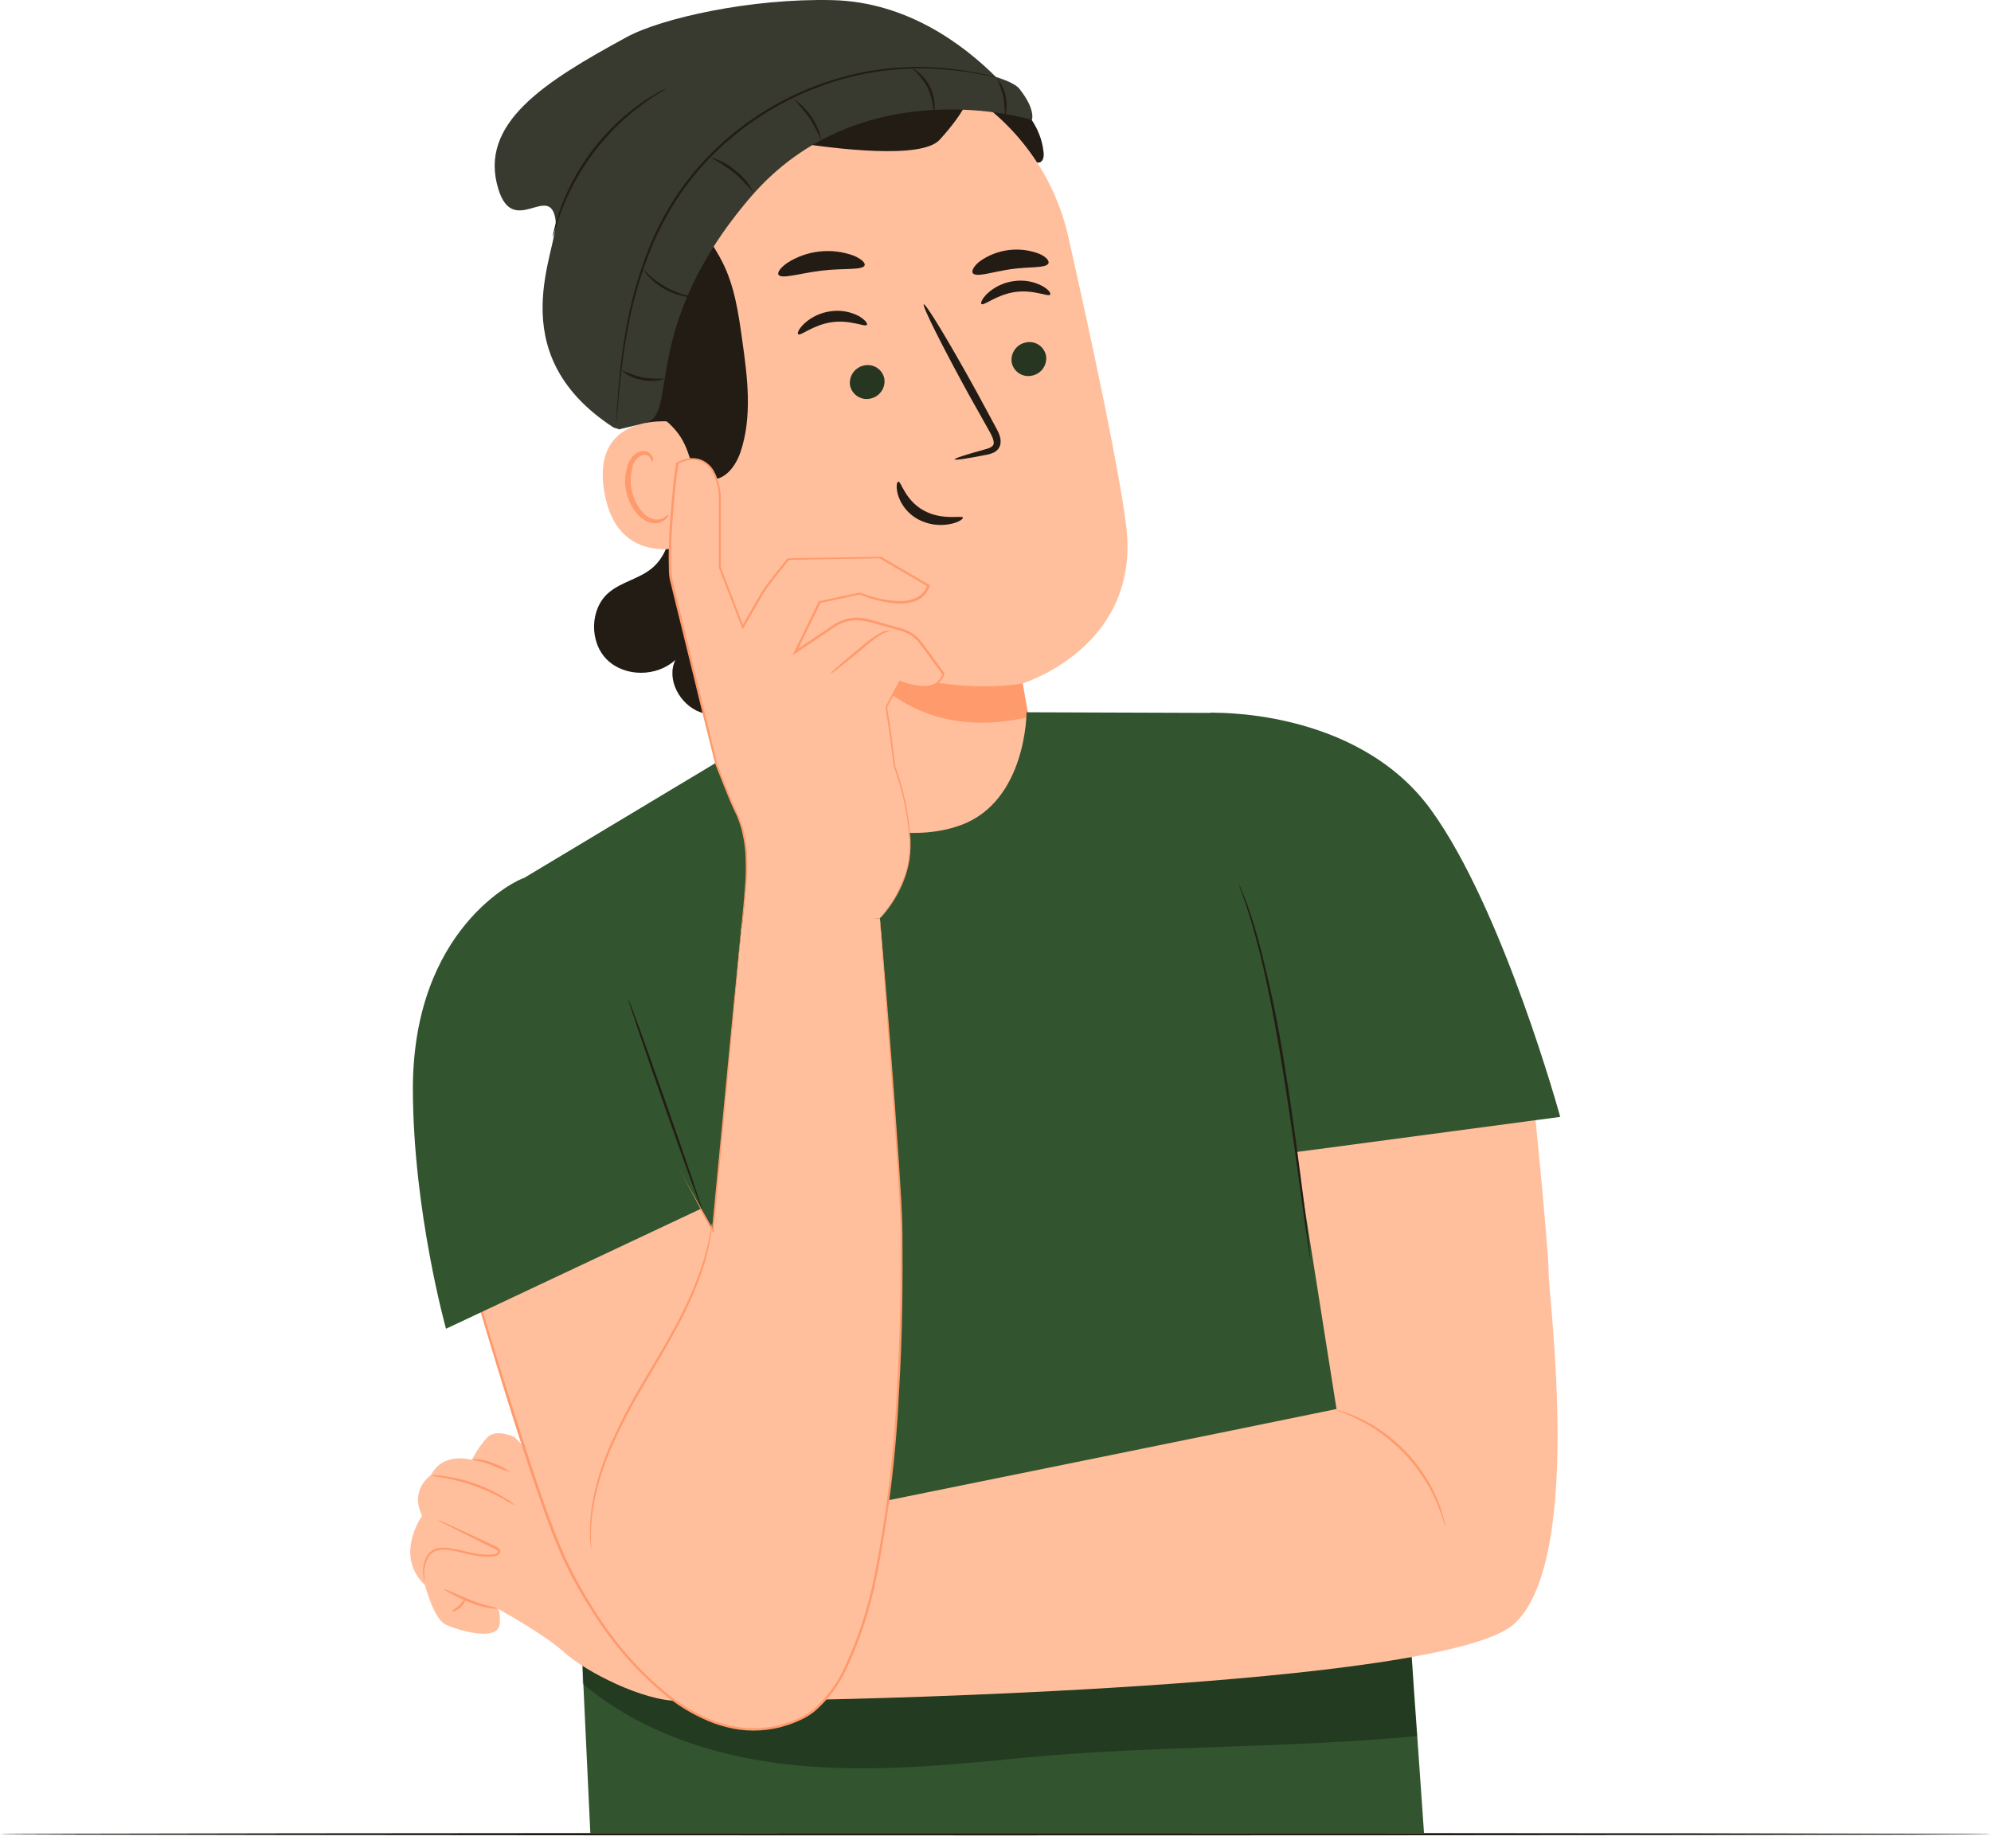 <svg width="140" height="130" viewBox="0 0 140 130" fill="none" xmlns="http://www.w3.org/2000/svg">
<path d="M140 129.004C140 129.053 108.658 129.09 70.003 129.09C31.348 129.09 0 129.053 0 129.004C0 128.954 31.335 128.918 70 128.918C108.665 128.918 140 128.958 140 129.004Z" fill="#231C15"/>
<path d="M42.796 41.689C43.678 40.929 44.931 40.717 45.83 39.977C46.728 39.237 47.151 38.044 47.218 36.881C47.222 35.715 47.052 34.555 46.712 33.44L56.325 45.506C55.562 46.828 54.739 48.176 53.543 49.141C52.346 50.106 50.687 50.618 49.247 50.096C47.806 49.574 46.828 47.783 47.492 46.411C46.2 47.611 43.956 47.634 42.697 46.411C41.438 45.189 41.457 42.839 42.796 41.689Z" fill="#231C15"/>
<path d="M70.575 6.438C72.905 8.144 73.291 9.839 73.384 10.735C73.41 11.002 73.364 11.339 73.11 11.422C72.983 11.451 72.85 11.439 72.73 11.389L64.931 9.019" fill="#231C15"/>
<path d="M49.025 36.861C47.274 33.715 45.526 30.539 44.339 27.138C43.153 23.738 42.541 20.07 43.12 16.514C43.206 15.972 44.134 12.29 44.679 12.238C45.066 12.201 44.706 15.542 44.964 15.83C47.426 18.625 48.672 22.327 49.094 26.028C49.476 29.63 49.453 33.264 49.025 36.861Z" fill="#231C15"/>
<path d="M52.73 55.982L46.021 23.444C43.989 14.64 47.419 6.117 56.266 4.329L57.095 4.214C61.114 3.642 65.2 4.605 68.541 6.911C71.882 9.216 74.231 12.696 75.122 16.656C76.841 24.296 78.645 32.76 79.18 36.913C80.291 45.506 71.91 48.063 71.91 48.063C71.91 48.063 73.48 56.742 73.946 59.243L60.975 60.896L57.852 61.176L52.73 55.982Z" fill="#FFBF9D"/>
<path d="M71.907 48.065C71.907 48.065 66.54 49.152 60.261 46.347C60.261 46.347 63.863 52.421 72.32 50.431L71.907 48.065Z" fill="#FF9A6C"/>
<path d="M73.553 25.016C73.602 25.333 73.526 25.657 73.341 25.919C73.156 26.181 72.876 26.361 72.561 26.421C72.407 26.455 72.247 26.459 72.092 26.431C71.936 26.403 71.788 26.344 71.655 26.258C71.523 26.172 71.409 26.06 71.321 25.929C71.232 25.798 71.171 25.65 71.14 25.495C71.092 25.178 71.168 24.854 71.353 24.592C71.537 24.329 71.817 24.149 72.132 24.087C72.286 24.053 72.446 24.049 72.602 24.077C72.757 24.106 72.906 24.165 73.038 24.251C73.171 24.338 73.285 24.45 73.373 24.582C73.461 24.713 73.522 24.861 73.553 25.016Z" fill="#263621"/>
<path d="M73.843 20.721C73.715 20.902 72.69 20.347 71.371 20.539C70.053 20.731 69.18 21.53 69.012 21.385C68.933 21.322 69.045 21.012 69.425 20.645C69.94 20.169 70.59 19.864 71.286 19.772C71.965 19.671 72.659 19.786 73.268 20.103C73.731 20.354 73.909 20.622 73.843 20.721Z" fill="#231C15"/>
<path d="M62.184 26.63C62.233 26.947 62.157 27.27 61.972 27.532C61.787 27.794 61.508 27.974 61.193 28.035C61.039 28.069 60.879 28.072 60.723 28.044C60.568 28.015 60.419 27.956 60.287 27.87C60.154 27.783 60.041 27.671 59.952 27.54C59.864 27.409 59.803 27.261 59.772 27.106C59.725 26.787 59.804 26.462 59.992 26.2C60.18 25.938 60.462 25.759 60.78 25.701C60.933 25.67 61.091 25.669 61.245 25.698C61.399 25.728 61.545 25.787 61.675 25.873C61.806 25.96 61.918 26.071 62.005 26.201C62.093 26.331 62.154 26.477 62.184 26.63Z" fill="#263621"/>
<path d="M60.958 22.847C60.83 23.028 59.802 22.473 58.483 22.662C57.165 22.85 56.292 23.653 56.127 23.508C56.044 23.448 56.157 23.137 56.537 22.771C57.052 22.294 57.702 21.988 58.397 21.895C59.077 21.792 59.771 21.908 60.38 22.225C60.843 22.493 61.021 22.764 60.958 22.847Z" fill="#231C15"/>
<path d="M67.128 32.31C67.112 32.234 67.912 31.98 69.213 31.62C69.544 31.537 69.855 31.425 69.874 31.187C69.894 30.949 69.726 30.589 69.508 30.222L68.146 27.796C66.246 24.339 64.818 21.481 64.957 21.405C65.096 21.329 66.751 24.068 68.655 27.525L69.977 29.971C70.159 30.334 70.44 30.737 70.34 31.266C70.308 31.392 70.247 31.509 70.163 31.608C70.079 31.707 69.974 31.785 69.855 31.838C69.676 31.915 69.488 31.97 69.296 32C67.971 32.261 67.141 32.383 67.128 32.31Z" fill="#231C15"/>
<path d="M60.8 18.659C60.668 19.022 59.339 18.847 57.776 19.035C56.213 19.224 54.947 19.65 54.739 19.323C54.646 19.167 54.868 18.827 55.377 18.477C56.058 18.045 56.83 17.775 57.631 17.688C58.433 17.6 59.245 17.697 60.003 17.971C60.568 18.203 60.856 18.487 60.8 18.659Z" fill="#231C15"/>
<path d="M73.711 18.544C73.487 18.875 72.366 18.746 71.067 18.934C69.769 19.123 68.718 19.509 68.424 19.235C68.288 19.1 68.424 18.772 68.847 18.416C69.452 17.971 70.159 17.687 70.903 17.59C71.648 17.493 72.404 17.586 73.103 17.86C73.612 18.095 73.81 18.379 73.711 18.544Z" fill="#231C15"/>
<path d="M47.624 29.699C47.469 29.656 41.48 28.79 42.498 34.633C43.516 40.475 49.18 38.235 49.154 38.076C49.128 37.918 47.624 29.699 47.624 29.699Z" fill="#FFBF9D"/>
<path d="M46.983 36.176C46.956 36.159 46.894 36.265 46.735 36.374C46.511 36.52 46.24 36.572 45.978 36.52C45.317 36.404 44.63 35.512 44.418 34.464C44.318 33.966 44.328 33.451 44.448 32.957C44.472 32.766 44.542 32.583 44.652 32.424C44.762 32.265 44.908 32.135 45.079 32.045C45.192 31.99 45.321 31.976 45.442 32.008C45.563 32.039 45.669 32.114 45.74 32.217C45.849 32.369 45.83 32.491 45.863 32.495C45.896 32.498 45.972 32.376 45.882 32.141C45.825 32 45.721 31.884 45.588 31.811C45.407 31.717 45.195 31.699 45 31.761C44.554 31.87 44.224 32.356 44.095 32.851C43.936 33.401 43.913 33.98 44.029 34.54C44.27 35.71 45.066 36.708 45.952 36.804C46.117 36.821 46.285 36.8 46.441 36.742C46.597 36.685 46.738 36.593 46.854 36.473C46.999 36.318 47.006 36.183 46.983 36.176Z" fill="#FF9A6C"/>
<path d="M69.584 7.688C70.433 6.994 67.039 4.456 64.524 3.832C60.727 2.877 55.195 2.877 52.128 4.397C48.44 6.218 45.562 8.746 44.26 12.659C42.958 16.571 42.981 20.821 43.837 24.843C44.098 26.072 44.461 27.335 45.311 28.257C46.362 29.397 47.644 29.82 48.334 31.713C48.559 32.335 48.734 32.989 49.266 33.382C50.542 34.321 51.652 33.015 52.056 31.836C52.918 29.314 52.561 26.548 52.191 23.924C51.93 22.047 51.656 20.134 50.803 18.445C50.34 17.526 49.713 16.69 49.303 15.745C48.893 14.8 48.715 13.676 49.181 12.771C49.291 12.571 49.419 12.382 49.564 12.206C50.247 11.346 51.147 10.684 52.171 10.287C53.195 9.89 54.306 9.774 55.39 9.949C58.886 10.507 64.815 11.211 66.074 9.83C67.888 7.847 68.199 6.7 68.199 6.7L69.584 7.688Z" fill="#231C15"/>
<path d="M63.166 33.877C63.364 33.828 63.619 35.166 64.944 35.9C66.269 36.633 67.664 36.23 67.71 36.402C67.743 36.481 67.442 36.733 66.841 36.852C66.061 37.015 65.249 36.898 64.547 36.521C63.875 36.156 63.371 35.543 63.143 34.812C62.984 34.247 63.06 33.887 63.166 33.877Z" fill="#231C15"/>
<path d="M43.529 30.199C43.401 30.119 43.232 30.129 43.11 30.047C35.017 24.759 39.333 17.439 39.065 15.479C38.691 12.763 36.091 16.762 35.04 13.289C33.625 8.688 38.272 5.76 44.068 2.608C46.497 1.286 52.789 -0.135 58.562 0.01C63.715 0.142 67.667 3.057 70.04 5.423C70.04 5.423 71.299 5.774 71.672 6.236C72.839 7.694 72.564 8.431 72.564 8.431C72.564 8.431 60.562 4.746 52.736 13.913C44.911 23.08 47.779 29.227 45.357 29.752L43.529 30.199Z" fill="#383A2F"/>
<path d="M46.828 6.236C46.686 6.344 46.537 6.441 46.381 6.527C46.233 6.616 46.051 6.725 45.856 6.858C45.661 6.99 45.42 7.142 45.195 7.33C44.615 7.752 44.063 8.211 43.543 8.705C42.914 9.314 42.329 9.968 41.794 10.661C41.269 11.361 40.795 12.097 40.377 12.866C40.039 13.496 39.742 14.147 39.488 14.815C39.369 15.1 39.293 15.364 39.214 15.592C39.134 15.82 39.075 16.021 39.029 16.187C38.989 16.361 38.933 16.531 38.863 16.696C38.884 16.518 38.917 16.343 38.962 16.17C38.999 16.002 39.048 15.797 39.121 15.565C39.194 15.334 39.263 15.06 39.375 14.772C39.615 14.091 39.903 13.429 40.238 12.79C41.058 11.219 42.139 9.799 43.434 8.589C43.962 8.097 44.524 7.642 45.116 7.228C45.364 7.046 45.605 6.897 45.81 6.775C46.015 6.653 46.2 6.54 46.355 6.445C46.506 6.361 46.664 6.292 46.828 6.236Z" fill="#231C15"/>
<path d="M70.364 5.518C70.327 5.516 70.29 5.51 70.254 5.499L69.924 5.433C69.647 5.366 69.237 5.287 68.708 5.185C68.179 5.082 67.528 4.986 66.765 4.917C65.904 4.828 65.039 4.796 64.174 4.821C61.921 4.88 59.694 5.314 57.584 6.107C56.346 6.57 55.154 7.148 54.022 7.832C52.804 8.573 51.664 9.437 50.621 10.409C49.581 11.385 48.647 12.469 47.836 13.641C47.092 14.743 46.453 15.911 45.925 17.131C45.054 19.21 44.426 21.382 44.055 23.605C43.724 25.502 43.579 27.055 43.486 28.126C43.444 28.655 43.41 29.071 43.387 29.365C43.387 29.497 43.364 29.603 43.358 29.695C43.361 29.732 43.361 29.768 43.358 29.805C43.352 29.768 43.352 29.732 43.358 29.695C43.358 29.613 43.358 29.507 43.358 29.365C43.358 29.081 43.387 28.665 43.424 28.126C43.5 27.049 43.625 25.482 43.943 23.585C44.297 21.354 44.914 19.172 45.78 17.085C46.306 15.853 46.947 14.675 47.697 13.565C48.512 12.38 49.453 11.285 50.502 10.3C52.536 8.399 54.931 6.926 57.545 5.968C59.673 5.176 61.92 4.751 64.19 4.709C65.059 4.692 65.928 4.733 66.791 4.831C67.555 4.91 68.206 5.029 68.738 5.129C69.27 5.228 69.673 5.333 69.947 5.409L70.258 5.492C70.294 5.496 70.33 5.505 70.364 5.518Z" fill="#231C15"/>
<path d="M46.752 26.624C46.237 26.822 45.673 26.855 45.139 26.72C44.594 26.642 44.086 26.402 43.681 26.029C44.162 26.247 44.66 26.422 45.172 26.551C45.695 26.623 46.224 26.648 46.752 26.624Z" fill="#231C15"/>
<path d="M48.873 20.891C48.665 20.925 48.453 20.917 48.248 20.868C47.749 20.787 47.266 20.622 46.821 20.382C46.374 20.144 45.97 19.834 45.625 19.464C45.472 19.32 45.348 19.148 45.261 18.958C46.212 19.991 47.486 20.673 48.873 20.891Z" fill="#231C15"/>
<path d="M52.987 13.554C52.562 13.051 52.101 12.578 51.609 12.139C51.084 11.744 50.532 11.386 49.957 11.065C50.613 11.234 51.219 11.557 51.725 12.007C52.264 12.414 52.697 12.944 52.987 13.554Z" fill="#231C15"/>
<path d="M57.789 9.935C57.539 9.388 57.257 8.855 56.947 8.339C56.588 7.856 56.204 7.393 55.797 6.951C56.824 7.642 57.537 8.711 57.779 9.925L57.789 9.935Z" fill="#231C15"/>
<path d="M65.648 7.961C65.624 7.361 65.492 6.77 65.258 6.216C64.975 5.687 64.597 5.215 64.141 4.825C64.141 4.805 64.346 4.888 64.61 5.103C64.947 5.389 65.221 5.742 65.412 6.141C65.603 6.54 65.708 6.974 65.721 7.416C65.741 7.601 65.716 7.788 65.648 7.961Z" fill="#231C15"/>
<path d="M70.661 8.229C70.655 7.761 70.621 7.294 70.559 6.831C70.437 6.382 70.289 5.94 70.116 5.509C70.421 5.884 70.63 6.327 70.725 6.801C70.82 7.275 70.798 7.765 70.661 8.229Z" fill="#231C15"/>
<path d="M63.163 60.922C63.146 60.922 63.163 60.664 63.146 60.195C63.117 59.537 63.029 58.883 62.882 58.242C62.658 57.289 62.355 56.358 61.976 55.456C61.56 54.431 61.028 53.334 60.502 52.151C60.014 51.106 59.606 50.024 59.283 48.916V48.853L59.339 48.823C60.041 48.459 60.659 47.951 61.153 47.333L61.186 47.29L61.236 47.316C61.752 47.601 62.332 47.749 62.921 47.746H62.951V47.773C63.147 48.12 63.378 48.445 63.642 48.744C63.824 48.956 63.933 49.075 63.926 49.075C63.919 49.075 63.893 49.055 63.837 49.008C63.781 48.962 63.701 48.886 63.605 48.787C63.322 48.497 63.074 48.175 62.868 47.825L62.911 47.852C62.302 47.869 61.698 47.726 61.16 47.439H61.243C60.746 48.082 60.117 48.61 59.399 48.989L59.438 48.896C59.769 49.992 60.178 51.064 60.661 52.102C61.186 53.268 61.715 54.369 62.125 55.406C62.502 56.318 62.796 57.261 63.004 58.225C63.142 58.877 63.213 59.542 63.215 60.208C63.217 60.389 63.209 60.57 63.192 60.75C63.191 60.808 63.181 60.866 63.163 60.922Z" fill="#FF9A6C"/>
<path d="M36.844 61.755L50.314 53.668C50.314 53.668 60.763 60.552 67.581 58.027C72.184 56.325 72.184 50.096 72.184 50.096L85.42 50.142L97.135 86.011L100.132 128.935H41.51L39.148 78.552L36.844 61.755Z" fill="#32542E"/>
<g opacity="0.3">
<path d="M40.968 118.41C45.063 121.88 50.413 123.582 55.75 124.134C61.087 124.686 66.467 124.164 71.808 123.645C81.028 122.746 90.436 122.984 99.656 122.098C99.395 119.785 99.164 114.042 98.903 111.738L40.968 115.896V118.41Z" fill="black"/>
</g>
<path d="M36.167 101.068C36.167 101.068 34.898 100.456 34.27 101.091C33.835 101.565 33.47 102.099 33.186 102.677C33.186 102.677 31.147 102.066 30.301 103.758C30.301 103.758 28.777 104.719 29.68 106.61C29.68 106.61 28.05 108.883 29.349 110.85C29.494 111.085 29.674 111.298 29.881 111.481C29.881 111.481 30.492 113.85 31.309 114.247C32.125 114.643 35.04 115.532 35.139 114.197C35.238 112.862 34.716 112.984 34.716 112.984C34.716 112.984 38.163 114.852 39.689 116.226C41.216 117.601 45.228 119.637 47.703 119.63C50.178 119.624 49.121 114.303 49.121 114.303L36.167 101.068Z" fill="#FFBF9D"/>
<path d="M91.414 75.843C91.252 76.652 91.12 81.021 91.12 81.021L93.979 99.101C88.338 100.271 60.602 105.896 60.602 105.896L58.014 119.531C58.014 119.531 101.636 118.724 106.5 114.19C111.365 109.656 108.896 91.315 108.896 89.534C108.896 87.753 107.697 75.965 107.697 75.965L91.414 75.843Z" fill="#FFBF9D"/>
<path d="M30.767 106.892C30.919 106.937 31.067 106.995 31.21 107.067L32.393 107.605L34.138 108.422L34.64 108.66L34.901 108.782C35.011 108.825 35.103 108.906 35.159 109.01C35.173 109.043 35.181 109.079 35.181 109.116C35.181 109.152 35.173 109.188 35.159 109.221C35.13 109.282 35.084 109.333 35.026 109.367C34.926 109.426 34.812 109.46 34.696 109.466C34.486 109.495 34.273 109.503 34.062 109.489C33.206 109.433 32.446 109.159 31.748 109.046C31.422 108.973 31.083 108.973 30.757 109.046C30.619 109.083 30.489 109.147 30.375 109.235C30.262 109.322 30.167 109.431 30.096 109.555C29.895 109.931 29.805 110.356 29.838 110.781C29.85 110.94 29.85 111.099 29.838 111.257C29.797 111.103 29.772 110.944 29.765 110.785C29.709 110.342 29.786 109.894 29.987 109.496C30.061 109.356 30.163 109.232 30.285 109.132C30.408 109.031 30.549 108.956 30.701 108.911C31.048 108.831 31.408 108.831 31.755 108.911C32.479 109.02 33.242 109.287 34.068 109.34C34.269 109.354 34.47 109.347 34.67 109.321C34.858 109.321 35.05 109.205 35 109.099C34.95 108.993 34.726 108.917 34.564 108.831L34.065 108.587L32.327 107.714L31.167 107.13C31.026 107.063 30.892 106.984 30.767 106.892Z" fill="#FF9A6C"/>
<path d="M36.233 105.895C35.95 105.759 35.675 105.606 35.41 105.439C34.09 104.703 32.655 104.194 31.167 103.932C30.855 103.894 30.546 103.837 30.241 103.764C30.557 103.741 30.875 103.758 31.186 103.813C31.945 103.912 32.69 104.09 33.41 104.345C34.13 104.601 34.821 104.933 35.469 105.337C35.747 105.489 36.004 105.677 36.233 105.895Z" fill="#FF9A6C"/>
<path d="M35.896 103.548C35.436 103.415 34.987 103.246 34.554 103.042C34.243 102.919 33.922 102.821 33.596 102.751C33.456 102.737 33.319 102.707 33.186 102.662C33.186 102.639 33.348 102.606 33.615 102.629C33.956 102.666 34.29 102.751 34.607 102.88C35.068 103.034 35.503 103.26 35.896 103.548Z" fill="#FF9A6C"/>
<path d="M35.003 113.125C34.804 113.154 34.601 113.145 34.405 113.099C33.93 113.019 33.466 112.886 33.02 112.702C32.576 112.525 32.142 112.321 31.722 112.091C31.538 112.006 31.367 111.895 31.216 111.761C31.243 111.708 32.056 112.111 33.083 112.531C33.521 112.706 33.971 112.852 34.428 112.967C34.624 113.002 34.817 113.055 35.003 113.125Z" fill="#FF9A6C"/>
<path d="M32.733 112.416C32.776 112.416 32.697 112.747 32.403 113.034C32.108 113.322 31.775 113.365 31.765 113.325C31.755 113.285 32.026 113.156 32.287 112.908C32.548 112.661 32.687 112.396 32.733 112.416Z" fill="#FF9A6C"/>
<path d="M85.059 50.134C85.059 50.134 95.364 49.715 100.618 56.952C105.711 63.971 109.709 78.555 109.709 78.555L90.036 81.175L87.122 62.206L85.059 50.134Z" fill="#32542E"/>
<path d="M101.633 107.383C101.6 107.383 101.464 106.739 101.058 105.757C100.949 105.489 100.826 105.226 100.691 104.971C100.555 104.69 100.38 104.405 100.202 104.105C99.794 103.463 99.329 102.859 98.814 102.3C98.288 101.75 97.716 101.247 97.102 100.797C96.811 100.598 96.54 100.403 96.266 100.255C96.02 100.102 95.766 99.961 95.506 99.835C94.551 99.366 93.909 99.191 93.923 99.154C94.076 99.179 94.226 99.218 94.372 99.27C94.548 99.318 94.722 99.377 94.891 99.445C95.089 99.524 95.317 99.604 95.552 99.726C95.819 99.846 96.079 99.981 96.332 100.129C96.613 100.278 96.89 100.46 97.184 100.668C98.455 101.555 99.526 102.698 100.331 104.022C100.506 104.329 100.681 104.62 100.81 104.908C100.942 105.169 101.06 105.437 101.163 105.711C101.269 105.959 101.335 106.193 101.401 106.398C101.467 106.603 101.51 106.778 101.543 106.924C101.59 107.073 101.62 107.227 101.633 107.383Z" fill="#FF9A6C"/>
<path d="M87.122 62.197C87.122 62.197 87.165 62.283 87.234 62.445C87.303 62.607 87.406 62.868 87.531 63.172C87.773 63.807 88.093 64.735 88.424 65.905C89.245 68.962 89.894 72.062 90.37 75.191C90.962 78.85 91.382 82.177 91.692 84.587C91.838 85.776 91.957 86.748 92.023 87.438C92.059 87.769 92.089 88.023 92.109 88.215C92.124 88.305 92.13 88.395 92.128 88.486C92.103 88.399 92.085 88.309 92.075 88.218L91.957 87.448C91.861 86.758 91.722 85.796 91.557 84.6C91.226 82.197 90.787 78.873 90.195 75.218C89.603 71.563 88.946 68.278 88.302 65.938C87.991 64.768 87.687 63.833 87.465 63.195L87.198 62.458C87.165 62.374 87.139 62.286 87.122 62.197Z" fill="#231C15"/>
<path d="M52.132 65.276L50.126 86.555L47.052 81.135L31.216 83.019C31.378 83.828 37.016 103.63 39.445 109.126C41.874 114.621 48.668 124.403 56.276 120.89C63.883 117.377 63.391 89.711 63.391 86.555C63.391 83.399 61.867 64.575 61.867 64.575" fill="#FFBF9D"/>
<path d="M61.874 64.575C61.874 64.575 61.89 64.707 61.913 64.965C61.937 65.223 61.97 65.61 62.013 66.112C62.095 67.123 62.218 68.61 62.376 70.52C62.535 72.43 62.707 74.78 62.911 77.5C63.008 78.861 63.11 80.314 63.215 81.859C63.311 83.402 63.434 85.034 63.457 86.753C63.486 90.19 63.457 93.954 63.212 97.989C63.011 102.287 62.491 106.563 61.659 110.785C61.216 113.077 60.491 115.306 59.501 117.42C58.985 118.521 58.251 119.506 57.343 120.315C57.104 120.511 56.847 120.685 56.576 120.834C56.302 120.976 56.019 121.102 55.73 121.211C55.443 121.326 55.142 121.402 54.845 121.492C54.542 121.566 54.235 121.622 53.926 121.66C53.303 121.738 52.672 121.738 52.049 121.66C51.422 121.575 50.807 121.424 50.212 121.211C49.019 120.759 47.905 120.124 46.907 119.33C44.891 117.685 43.154 115.724 41.765 113.524C40.973 112.319 40.265 111.06 39.647 109.757C39.042 108.458 38.549 107.113 38.083 105.791C37.151 103.147 36.312 100.504 35.506 97.913C34.699 95.322 33.939 92.787 33.212 90.312C32.485 87.837 31.775 85.411 31.147 83.042L31.127 82.959H31.213L47.049 81.085H47.092L47.115 81.122L50.172 86.525L50.059 86.551C50.694 79.942 51.203 74.631 51.557 70.96C51.735 69.129 51.887 67.708 51.97 66.743C52.019 66.264 52.056 65.897 52.082 65.646C52.108 65.395 52.125 65.276 52.125 65.276C52.125 65.276 52.125 65.401 52.099 65.649C52.072 65.897 52.046 66.264 52.003 66.743C51.917 67.711 51.788 69.132 51.623 70.966C51.292 74.638 50.79 79.959 50.178 86.561V86.75L50.083 86.584L47.003 81.168L47.069 81.201L31.236 83.095L31.302 83.002C31.927 85.358 32.644 87.787 33.371 90.272C34.098 92.757 34.865 95.296 35.684 97.873C36.504 100.451 37.337 103.095 38.262 105.742C38.728 107.063 39.22 108.385 39.818 109.687C40.429 110.983 41.128 112.235 41.91 113.435C43.287 115.619 45.008 117.566 47.006 119.202C47.99 119.986 49.091 120.613 50.268 121.059C50.851 121.267 51.455 121.414 52.069 121.498C52.679 121.574 53.296 121.574 53.906 121.498C54.208 121.461 54.507 121.407 54.802 121.336C55.093 121.247 55.39 121.171 55.671 121.062C55.953 120.955 56.229 120.833 56.497 120.695C56.758 120.549 57.005 120.381 57.237 120.193C58.127 119.398 58.846 118.431 59.352 117.351C60.339 115.251 61.061 113.036 61.504 110.758C62.336 106.542 62.856 102.271 63.06 97.979C63.298 93.951 63.348 90.186 63.325 86.743C63.308 85.028 63.186 83.395 63.097 81.852C63.007 80.309 62.895 78.855 62.806 77.493C62.608 74.773 62.439 72.43 62.297 70.514C62.155 68.597 62.046 67.113 61.966 66.102C61.93 65.6 61.9 65.216 61.884 64.955C61.867 64.694 61.874 64.575 61.874 64.575Z" fill="#FF9A6C"/>
<path d="M50.079 86.001C50.082 86.086 50.077 86.171 50.063 86.255C50.04 86.417 50.03 86.665 49.97 86.973C49.826 87.852 49.605 88.716 49.309 89.557C48.868 90.802 48.331 92.01 47.703 93.172C47.009 94.494 46.17 95.892 45.301 97.369C44.474 98.75 43.728 100.178 43.067 101.645C42.529 102.842 42.117 104.091 41.837 105.373C41.653 106.242 41.558 107.128 41.553 108.017C41.553 108.331 41.57 108.572 41.57 108.737C41.576 108.822 41.576 108.907 41.57 108.992C41.549 108.909 41.538 108.825 41.537 108.74C41.537 108.575 41.484 108.331 41.487 108.017C41.468 107.13 41.545 106.243 41.718 105.373C41.983 104.078 42.386 102.814 42.921 101.606C43.576 100.129 44.321 98.694 45.152 97.31C46.021 95.829 46.864 94.431 47.565 93.123C48.191 91.962 48.731 90.757 49.181 89.517C49.485 88.686 49.722 87.832 49.891 86.963C49.96 86.655 49.983 86.414 50.013 86.249C50.028 86.164 50.05 86.082 50.079 86.001Z" fill="#FF9A6C"/>
<path d="M36.844 61.754C36.411 61.84 28.982 65.273 29.032 76.718C29.072 85.26 31.362 93.456 31.362 93.456L49.26 85.029L36.844 61.754Z" fill="#32542E"/>
<path d="M61.874 64.575C61.874 64.575 63.982 62.397 63.982 59.552C63.923 57.61 63.554 55.69 62.888 53.864C62.888 53.864 62.535 50.89 62.31 49.717L63.272 47.903C63.272 47.903 65.896 49.053 66.332 47.358L64.789 45.242C64.443 44.77 63.948 44.426 63.384 44.268L61.071 43.607C60.667 43.493 60.243 43.468 59.829 43.534C59.415 43.601 59.02 43.756 58.672 43.99L55.942 45.837L57.637 42.338L60.483 41.736C60.483 41.736 64.528 43.484 65.294 41.188L61.904 39.205L55.45 39.317C55.45 39.317 53.972 41.121 53.645 41.667C53.318 42.212 52.251 44.096 52.251 44.096L50.635 39.919C50.635 39.919 50.684 37.252 50.635 35.031C50.565 32.579 49.124 31.759 47.66 32.579C47.515 32.658 46.857 39.225 47.184 40.758C47.512 42.291 50.337 53.669 50.337 53.669C50.337 53.669 51.329 56.26 51.709 57.024C52.261 58.155 52.537 59.4 52.515 60.659C52.581 61.868 52.122 65.616 52.122 65.616" fill="#FFBF9D"/>
<path d="M52.099 65.636C52.099 65.636 52.099 65.564 52.099 65.425C52.099 65.286 52.135 65.068 52.165 64.797C52.221 64.245 52.307 63.429 52.383 62.368C52.435 61.78 52.453 61.19 52.436 60.6C52.434 59.896 52.349 59.196 52.184 58.511C52.095 58.133 51.974 57.763 51.824 57.404C51.652 57.041 51.464 56.657 51.299 56.258C50.968 55.455 50.638 54.605 50.278 53.693C49.812 51.806 49.286 49.728 48.748 47.477C48.47 46.349 48.184 45.184 47.888 43.981C47.74 43.376 47.591 42.765 47.436 42.143C47.36 41.829 47.284 41.519 47.208 41.202C47.168 41.043 47.125 40.888 47.092 40.726C47.059 40.564 47.049 40.395 47.036 40.227C46.993 38.868 47.034 37.509 47.158 36.155C47.211 35.461 47.27 34.761 47.346 34.05C47.386 33.697 47.426 33.343 47.482 32.983C47.482 32.894 47.508 32.804 47.528 32.712C47.527 32.689 47.527 32.666 47.528 32.642V32.606V32.583L47.555 32.543C47.565 32.528 47.58 32.516 47.598 32.51H47.631L47.693 32.48C47.859 32.394 48.034 32.327 48.215 32.282C48.588 32.182 48.984 32.205 49.342 32.348C49.697 32.507 49.993 32.773 50.188 33.108C50.552 33.785 50.723 34.549 50.684 35.316C50.684 36.832 50.684 38.374 50.684 39.942V39.909C51.196 41.231 51.745 42.649 52.3 44.09H52.145L53.559 41.634C54.108 40.822 54.732 40.071 55.354 39.298L55.377 39.268H55.459L56.669 39.245L61.913 39.159H61.94H61.96L65.35 41.142L65.41 41.178L65.374 41.211C65.3 41.441 65.179 41.653 65.017 41.832C64.855 42.011 64.656 42.153 64.435 42.249C63.998 42.417 63.53 42.485 63.063 42.447C62.163 42.377 61.281 42.162 60.45 41.81H60.499L57.654 42.411L57.71 42.368L56.011 45.868L55.896 45.765L58.685 43.901C59.157 43.602 59.705 43.441 60.264 43.439C60.538 43.44 60.81 43.477 61.074 43.548L61.834 43.763L63.331 44.186C63.838 44.314 64.297 44.586 64.653 44.969C65.281 45.769 65.826 46.562 66.391 47.322L66.411 47.348V47.381C66.332 47.697 66.135 47.969 65.859 48.141C65.588 48.295 65.278 48.368 64.967 48.353C64.378 48.332 63.799 48.201 63.258 47.966L63.338 47.94C63.007 48.601 62.677 49.176 62.376 49.751V49.711C62.634 51.195 62.789 52.583 62.944 53.865C63.495 55.382 63.846 56.964 63.989 58.571C64.057 59.221 64.042 59.877 63.946 60.524C63.854 61.06 63.702 61.585 63.493 62.087C63.206 62.774 62.833 63.421 62.383 64.014C62.227 64.215 62.105 64.361 62.019 64.457C61.977 64.505 61.931 64.552 61.884 64.595L62.006 64.447C62.092 64.351 62.208 64.199 62.36 63.997C62.797 63.399 63.16 62.752 63.444 62.067C63.645 61.566 63.791 61.044 63.88 60.511C63.968 59.87 63.978 59.221 63.91 58.578C63.756 56.981 63.399 55.411 62.849 53.905C62.687 52.623 62.518 51.234 62.264 49.761V49.741V49.721L63.222 47.907L63.249 47.857L63.301 47.88C63.826 48.101 64.385 48.227 64.954 48.25C65.241 48.262 65.525 48.195 65.777 48.055C66.022 47.899 66.198 47.654 66.269 47.371V47.431C65.704 46.674 65.142 45.864 64.534 45.091C64.197 44.729 63.762 44.471 63.282 44.351L61.785 43.931C61.291 43.758 60.776 43.652 60.255 43.617C59.723 43.62 59.203 43.773 58.754 44.057L55.975 45.924L55.734 46.086L55.859 45.825L57.555 42.322V42.285H57.594L60.436 41.681H60.463H60.489C61.309 42.014 62.177 42.212 63.06 42.269C63.501 42.306 63.943 42.243 64.356 42.084C64.555 41.997 64.734 41.869 64.88 41.708C65.026 41.547 65.136 41.356 65.202 41.149L65.238 41.251L61.847 39.268H61.89L56.646 39.358L55.436 39.381L55.502 39.348C54.888 40.114 54.253 40.878 53.721 41.661C53.242 42.497 52.769 43.313 52.31 44.113L52.221 44.268L52.158 44.1L50.545 39.923V39.906C50.545 38.34 50.545 36.797 50.545 35.279C50.586 34.54 50.422 33.804 50.073 33.151C49.897 32.843 49.627 32.599 49.303 32.454C48.977 32.324 48.617 32.303 48.278 32.395C48.107 32.436 47.942 32.498 47.786 32.58L47.726 32.609H47.697C47.723 32.669 47.644 32.53 47.667 32.57C47.69 32.609 47.703 32.616 47.703 32.609V32.636C47.702 32.657 47.702 32.678 47.703 32.699C47.684 32.785 47.67 32.874 47.657 32.96C47.604 33.313 47.565 33.67 47.525 34.024C47.446 34.728 47.383 35.428 47.33 36.122C47.207 37.468 47.164 38.82 47.201 40.17C47.209 40.331 47.228 40.491 47.257 40.65C47.287 40.808 47.33 40.98 47.366 41.126C47.446 41.456 47.522 41.753 47.598 42.064C47.745 42.69 47.894 43.302 48.044 43.901C48.334 45.109 48.618 46.275 48.893 47.401C49.438 49.648 49.944 51.73 50.4 53.62C50.73 54.526 51.061 55.385 51.391 56.185C51.557 56.588 51.738 56.962 51.913 57.335C52.073 57.7 52.202 58.076 52.3 58.462C52.463 59.152 52.544 59.858 52.541 60.567C52.555 61.16 52.533 61.754 52.475 62.345C52.386 63.402 52.294 64.219 52.227 64.77C52.192 65.041 52.166 65.25 52.148 65.395C52.112 65.567 52.099 65.636 52.099 65.636Z" fill="#FF9A6C"/>
<path d="M62.667 44.361C62.417 44.419 62.176 44.509 61.95 44.629C61.431 44.975 60.938 45.359 60.476 45.779C59.907 46.248 59.389 46.664 59.009 46.958C58.812 47.133 58.597 47.284 58.368 47.411C58.534 47.209 58.722 47.026 58.929 46.866C59.29 46.535 59.798 46.116 60.367 45.643C60.836 45.217 61.347 44.84 61.894 44.519C62.124 44.376 62.398 44.32 62.667 44.361Z" fill="#FF9A6C"/>
<path d="M44.184 70.291C44.23 70.275 45.426 73.573 46.857 77.657C48.288 81.742 49.415 85.063 49.369 85.079C49.323 85.096 48.13 81.798 46.695 77.713C45.261 73.629 44.141 70.291 44.184 70.291Z" fill="#231C15"/>
</svg>
